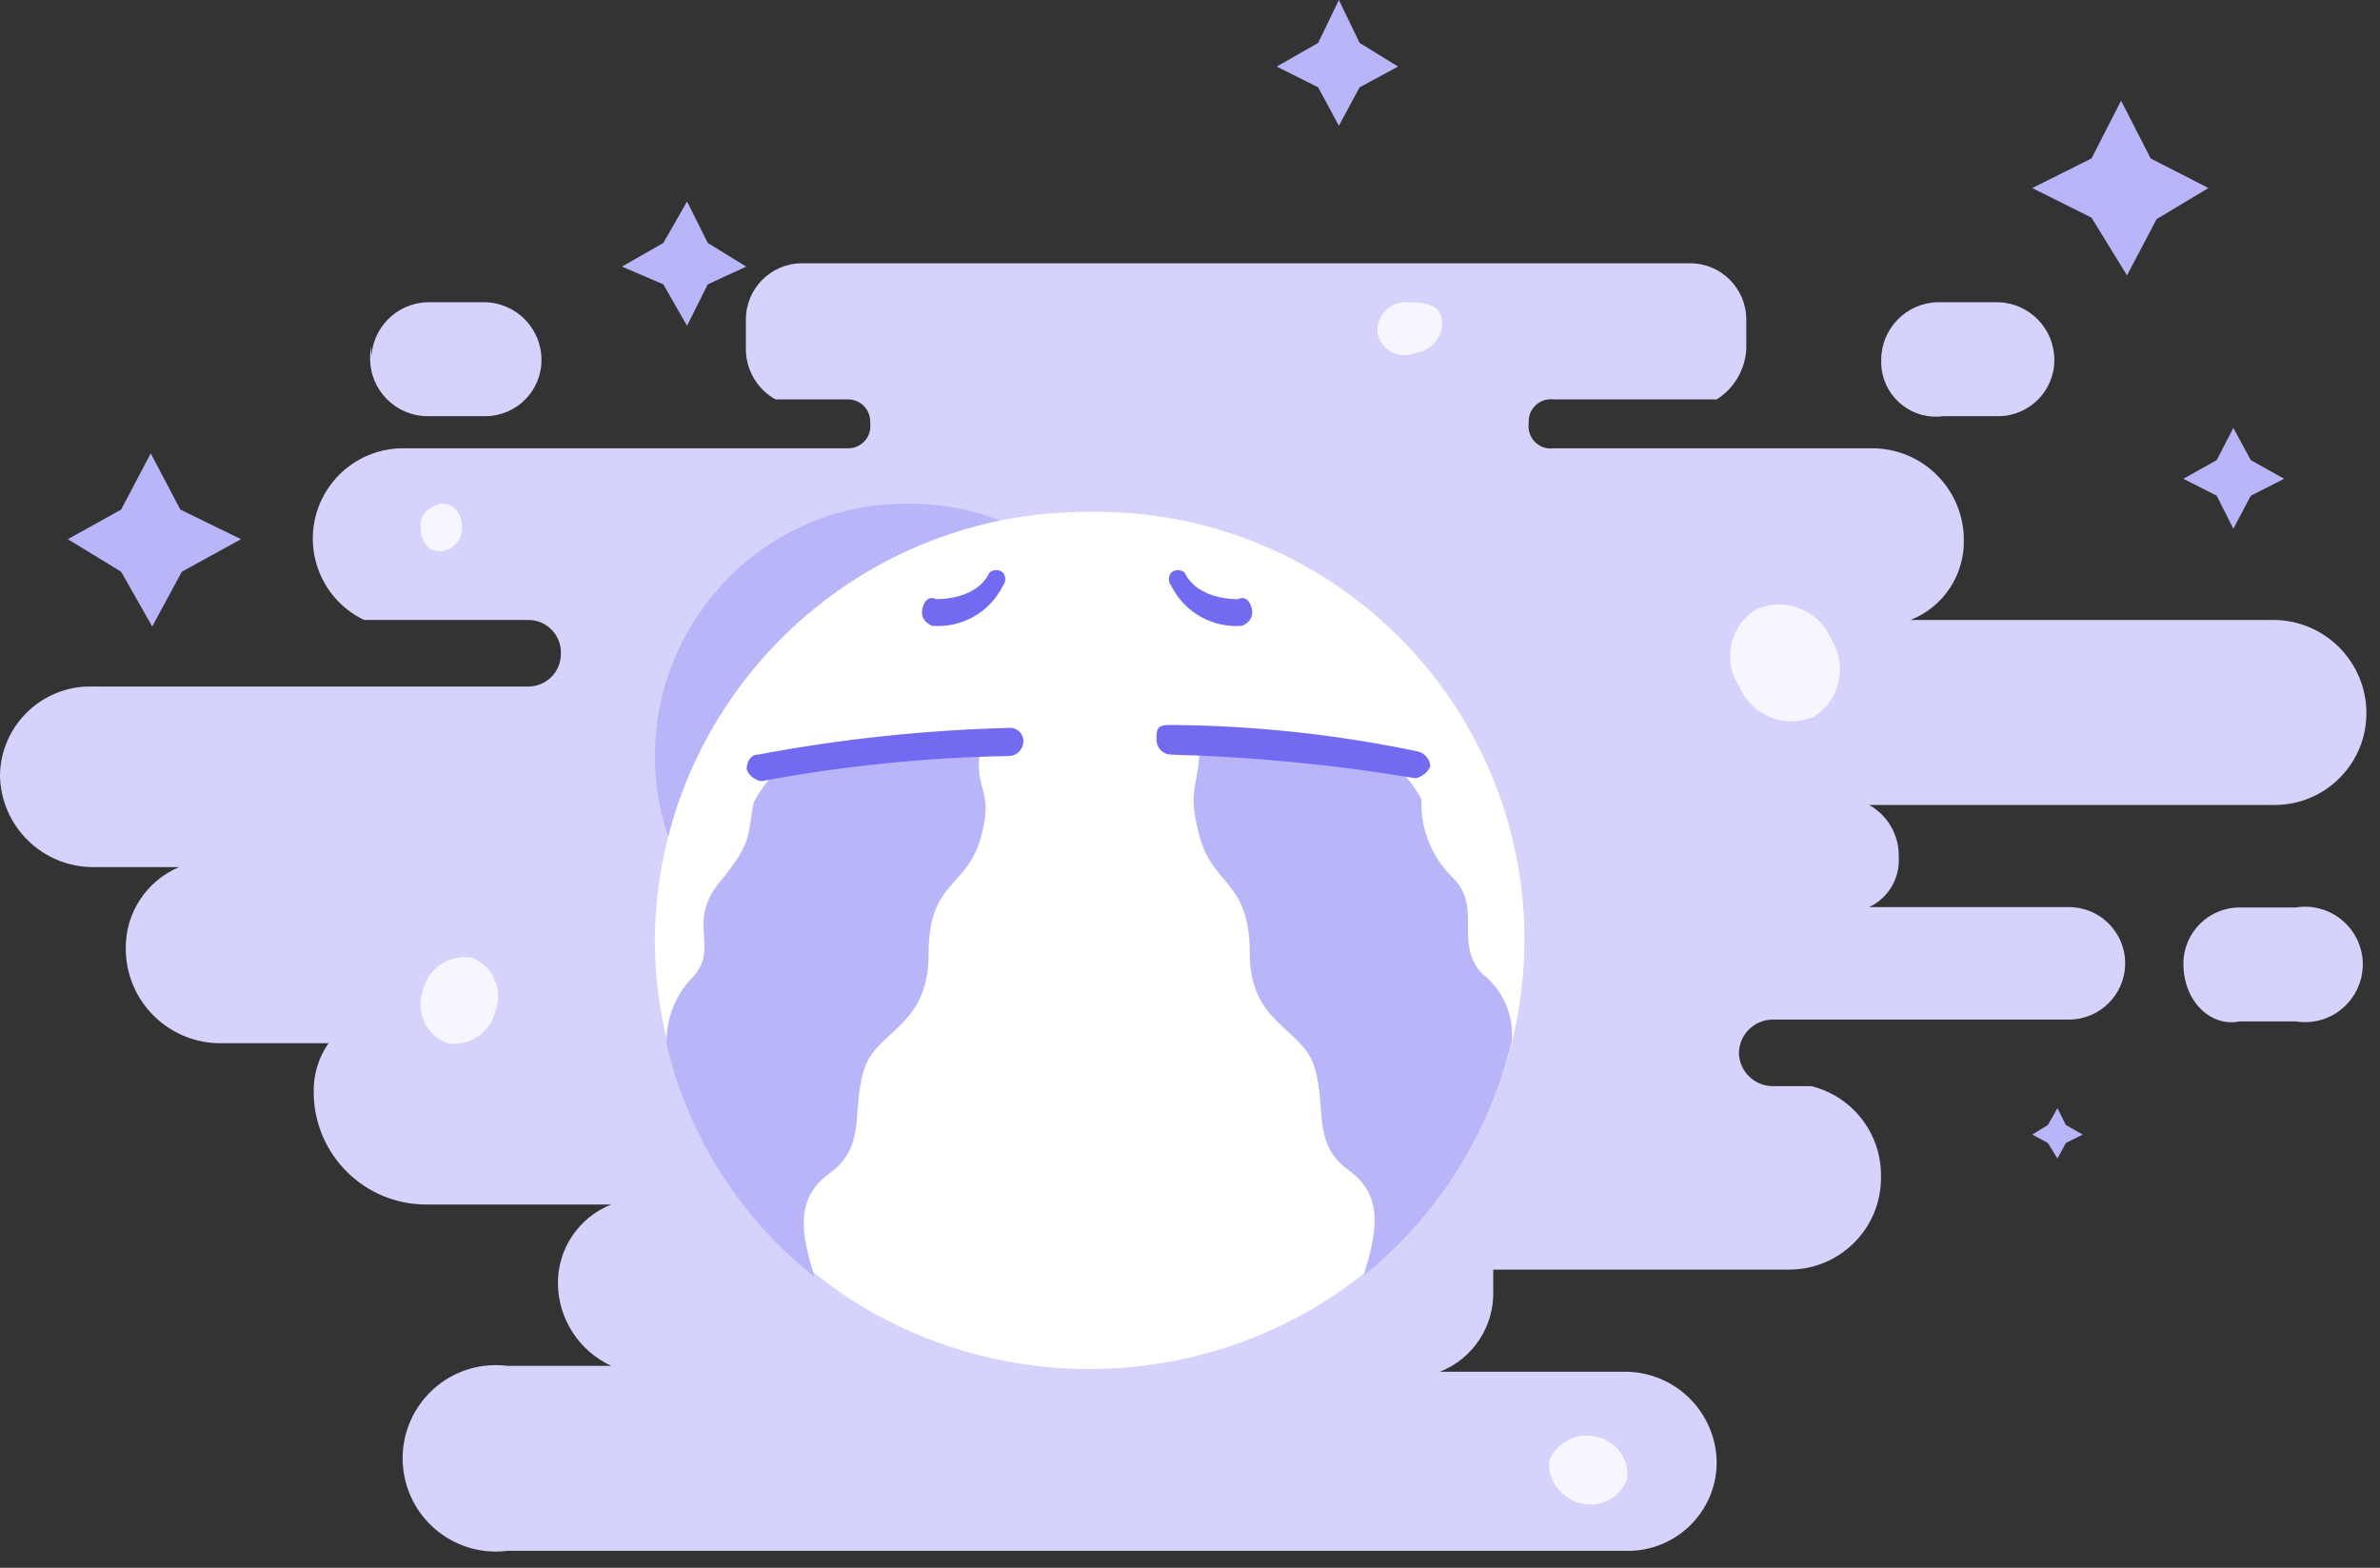 <svg height="83" viewBox="0 0 126 83" width="126" xmlns="http://www.w3.org/2000/svg"><rect x="0" y="0" width="126" height="83" fill="#333333" stroke="none"/><g fill="none" fill-rule="evenodd"><path d="m99.582 62.354v-0c0 2.683-2.175 4.858-4.858 4.858h-15.67v1.097l0.0 0c.066 1.888-1.063 3.614-2.821 4.309h9.794-0c2.683-0 4.858 2.175 4.858 4.858l0-0c-.042 2.596-2.18 4.666-4.776 4.625-.027-0-.054-.001-.082-.002h-59.153-0c-2.704.343-5.175-1.571-5.518-4.275-.343-2.704 1.571-5.175 4.275-5.518.413-.052.83-.052 1.243 0h5.484l-0-0c-1.687-.779-2.782-2.452-2.821-4.309l-0-0c-.033-1.86 1.091-3.546 2.821-4.231h-9.794 0c-3.258 0-5.912-2.618-5.955-5.876l-0-0c-.034-.949.241-1.884.783-2.664h-5.876-0c-2.708-.085-4.859-2.305-4.858-5.014l-0-0c-.021-1.876 1.093-3.578 2.821-4.309h-4.544-0c-2.696 0-4.893-2.162-4.936-4.858v0c.042-2.639 2.215-4.745 4.854-4.703.027 0.0.054.001.082.002h23.035 0c.952 0 1.724-.772 1.724-1.723 0-0 0-0 0-0v-0c.043-.951-.692-1.757-1.643-1.8-.027-.001-.054-.002-.08-.002h-8.697l-0-0c-2.38-1.141-3.384-3.996-2.243-6.376.79-1.648 2.452-2.701 4.28-2.713h23.505-0c.647.049 1.212-.435 1.261-1.083.006-.083.004-.167-.008-.249l0-0c.045-.647-.444-1.209-1.091-1.253-.054-.004-.108-.004-.162 0h-3.761l-0-0c-.966-.539-1.565-1.558-1.567-2.664v-1.567 0c0-1.644 1.333-2.977 2.977-2.977h47.009c1.644 0 2.977 1.333 2.977 2.977v0 1.567-0c-.06 1.089-.644 2.082-1.567 2.664h-8.618 0c-.643-.088-1.236.361-1.324 1.004-.011.083-.014.166-.008.25v0c-.093.642.352 1.239.994 1.332.112.016.226.016.338-0h16.845-0c2.683-0 4.858 2.175 4.858 4.858v0c.033 1.86-1.091 3.546-2.821 4.231h19.274c2.695.043 4.858 2.24 4.858 4.936 0 2.683-2.175 4.858-4.858 4.858h-21.467l0.0 0c.991.552 1.594 1.608 1.567 2.742v-0c.075 1.126-.546 2.183-1.567 2.664h10.577c1.644-0 2.977 1.333 2.977 2.977 0 1.644-1.333 2.977-2.977 2.977h-15.67-0c-.995 0-1.802.807-1.802 1.802v-0c.042.965.837 1.725 1.802 1.724h2.037l0.0 0c2.217.552 3.75 2.574 3.682 4.858zm16.01-11.337v-0c0-1.644 1.333-2.977 2.977-2.977h0 2.977c1.666-.269 3.235.863 3.504 2.529.269 1.666-.863 3.235-2.529 3.504-.323.052-.652.052-.975 0h-2.977c-1.567.313-2.977-1.097-2.977-3.056zm-15.998-31.961v0c-.001-1.657 1.32-3.013 2.977-3.056h3.212-0c1.657.043 2.978 1.398 2.977 3.056v0c0 1.644-1.333 2.977-2.977 2.977-0 0-0 0-0 0h-2.899v-0c-1.586.217-3.048-.892-3.266-2.478-.023-.165-.031-.332-.025-.499zm-79.937 0v0c-.001-1.657 1.32-3.013 2.977-3.056h3.056-0c1.657.042 2.978 1.398 2.977 3.056v0c0 1.644-1.333 2.977-2.977 2.977-0 0-0 0-0 0h-3.055 0c-1.688-.007-3.05-1.381-3.042-3.069.001-.206.023-.412.065-.614z" fill="#d5d2fb"/><path d="m34.667 40.019v-0c.021 4.786 2.566 9.195 6.671 11.555l-0-0c4.131 2.345 9.166 2.345 13.296 0l0-0c6.317-3.596 8.564-11.705 5.02-18.113-2.357-4.262-6.828-6.87-11.645-6.793h0c-7.318-.051-13.291 5.926-13.342 13.35v.001z" fill="#b9b5f9" fill-rule="nonzero"/><path d="m9.625 30.268-1.567 2.899-1.645-2.899-2.821-1.724 2.821-1.567 1.567-2.977 1.567 2.977 3.212 1.567zm104.548-18.667-1.567 2.977-1.88-3.056-3.134-1.567 3.134-1.567 1.567-3.056 1.567 3.056 3.056 1.567zm4.989 14.641-.926 1.748-.882-1.748-1.763-.896 1.763-.986.882-1.703.926 1.703 1.763.986zm-47.183-21.62-1.097 2.037-1.097-2.037-2.194-1.097 2.194-1.254 1.097-2.272 1.097 2.272 2.037 1.253zm-34.51 10.432-1.097 2.194-1.253-2.194-2.194-.94 2.194-1.253 1.254-2.194 1.097 2.194 2.037 1.254zm71.9 45.454-.444.825-.508-.825-.825-.444.825-.508.508-.889.444.889.889.508z" fill="#b9b5f9"/><path d="m34.667 49.818v-0c.036 8.146 4.431 15.649 11.517 19.666l-0-0c7.132 3.991 15.825 3.991 22.956 0l0-0c10.906-6.119 14.786-19.921 8.667-30.826-4.07-7.254-11.79-11.692-20.106-11.56h0c-12.635-.087-22.948 10.085-23.035 22.72v.001z" fill="#fff" fill-rule="nonzero"/><path d="m96.083 37.914c-1.494.687-3.262.034-3.949-1.46-.016-.035-.032-.071-.047-.107l0.0 0c-.894-1.328-.543-3.129.785-4.024.025-.017.051-.034.077-.05h0c1.494-.687 3.262-.034 3.949 1.46.016.035.032.071.047.107l0.0 0c.868 1.367.485 3.176-.862 4.074zm-73.813-9.974v0c-.013.417.159.819.47 1.097.339.196.758.196 1.097 0 .391-.226.631-.645.627-1.097v-0c.013-.417-.159-.819-.47-1.097h-0c-.328-.235-.769-.235-1.097 0h0c-.438.176-.697.63-.627 1.097zm1.454 27.302v0c-1.143-.403-1.743-1.655-1.34-2.798.003-.007.005-.015.008-.022v0c.273-1.166 1.404-1.92 2.585-1.724l-0-0c1.121.438 1.68 1.696 1.254 2.821v0c-.271 1.132-1.353 1.876-2.507 1.724zm49.236-37.44v-0c-.176-.803.333-1.597 1.136-1.773.065-.014.13-.024.196-.029.862 0 1.88 0 2.037.862v-0c.138.854-.443 1.659-1.297 1.797-.012.002-.023.004-.035.005-.745.348-1.631.027-1.979-.718-.022-.047-.041-.095-.058-.144zm13.193 60.456 0-0c-.337 1.011-1.395 1.591-2.429 1.332l-0-0c-1.025-.225-1.748-1.144-1.724-2.194l0-0c.37-1.022 1.453-1.598 2.507-1.332h0c1.032.197 1.745 1.148 1.645 2.194z" fill="#f7f6ff"/><path d="m35.294 55.302-0-0c1.15 4.866 3.911 9.201 7.835 12.301-.627-2.037-1.175-4.074.783-5.484s1.175-3.212 1.802-5.406 3.447-2.272 3.447-6.19 1.959-3.447 2.742-6.111c.784-2.664-.392-2.507 0-4.779.783-.862-9.167 0-9.167 0l-0.0 0c-1.2.638-2.183 1.62-2.821 2.821-.392 1.802 0 2.037-1.802 4.231s0 3.447-1.41 5.014l-0.0 0c-.949.954-1.46 2.259-1.41 3.604z" fill="#b9b5f9"/><path d="m40.308 41.356h-0c-.353-.057-.65-.295-.783-.627 0 0 0-.784.627-.784l-0.0 0c4.369-.822 8.797-1.294 13.241-1.41.387-.046.737.23.783.617.007.055.007.111-0.0.167v-0c-.04.402-.38.707-.784.705h0c-4.391.076-8.768.522-13.084 1.332z" fill="#736af2"/><path d="m80.031 55.146 0-0c-1.179 4.876-3.933 9.227-7.835 12.379.627-2.115 1.175-4.153-.784-5.563-1.959-1.41-1.175-3.212-1.802-5.406-.627-2.194-3.447-2.272-3.447-6.111s-1.959-3.526-2.664-6.19c-.705-2.664 0-2.429 0-4.779-.784-.862 8.932 0 8.932 0l0.0 0c1.182.663 2.158 1.639 2.821 2.821l-0.0 0c-.068 1.594.561 3.138 1.724 4.231 1.489 1.567 0 3.447 1.489 5.014l0.0 0c1.106.853 1.697 2.214 1.567 3.604z" fill="#b9b5f9"/><path d="m74.938 41.199h0c-4.301-.719-8.647-1.138-13.006-1.253-.402-.04-.707-.38-.705-.784 0-.548 0-.783.705-.783h-0c4.424.027 8.834.499 13.163 1.41h-0c.355.1.607.415.627.783-.145.323-.436.556-.783.627zm-9.167-8.07c-1.569.133-3.059-.706-3.761-2.115-.171-.204-.171-.501 0-.705.204-.171.501-.171.705 0.0.705 1.489 2.821 1.41 2.821 1.41s.48-.286.705.392c.15.452-.007.791-.47 1.019zm-16.438 0c1.569.133 3.059-.706 3.761-2.115.171-.204.171-.501-0-.705-.204-.171-.501-.171-.705 0-.705 1.489-2.821 1.41-2.821 1.41s-.48-.286-.705.392c-.15.452.007.791.47 1.019z" fill="#736af2"/></g></svg>